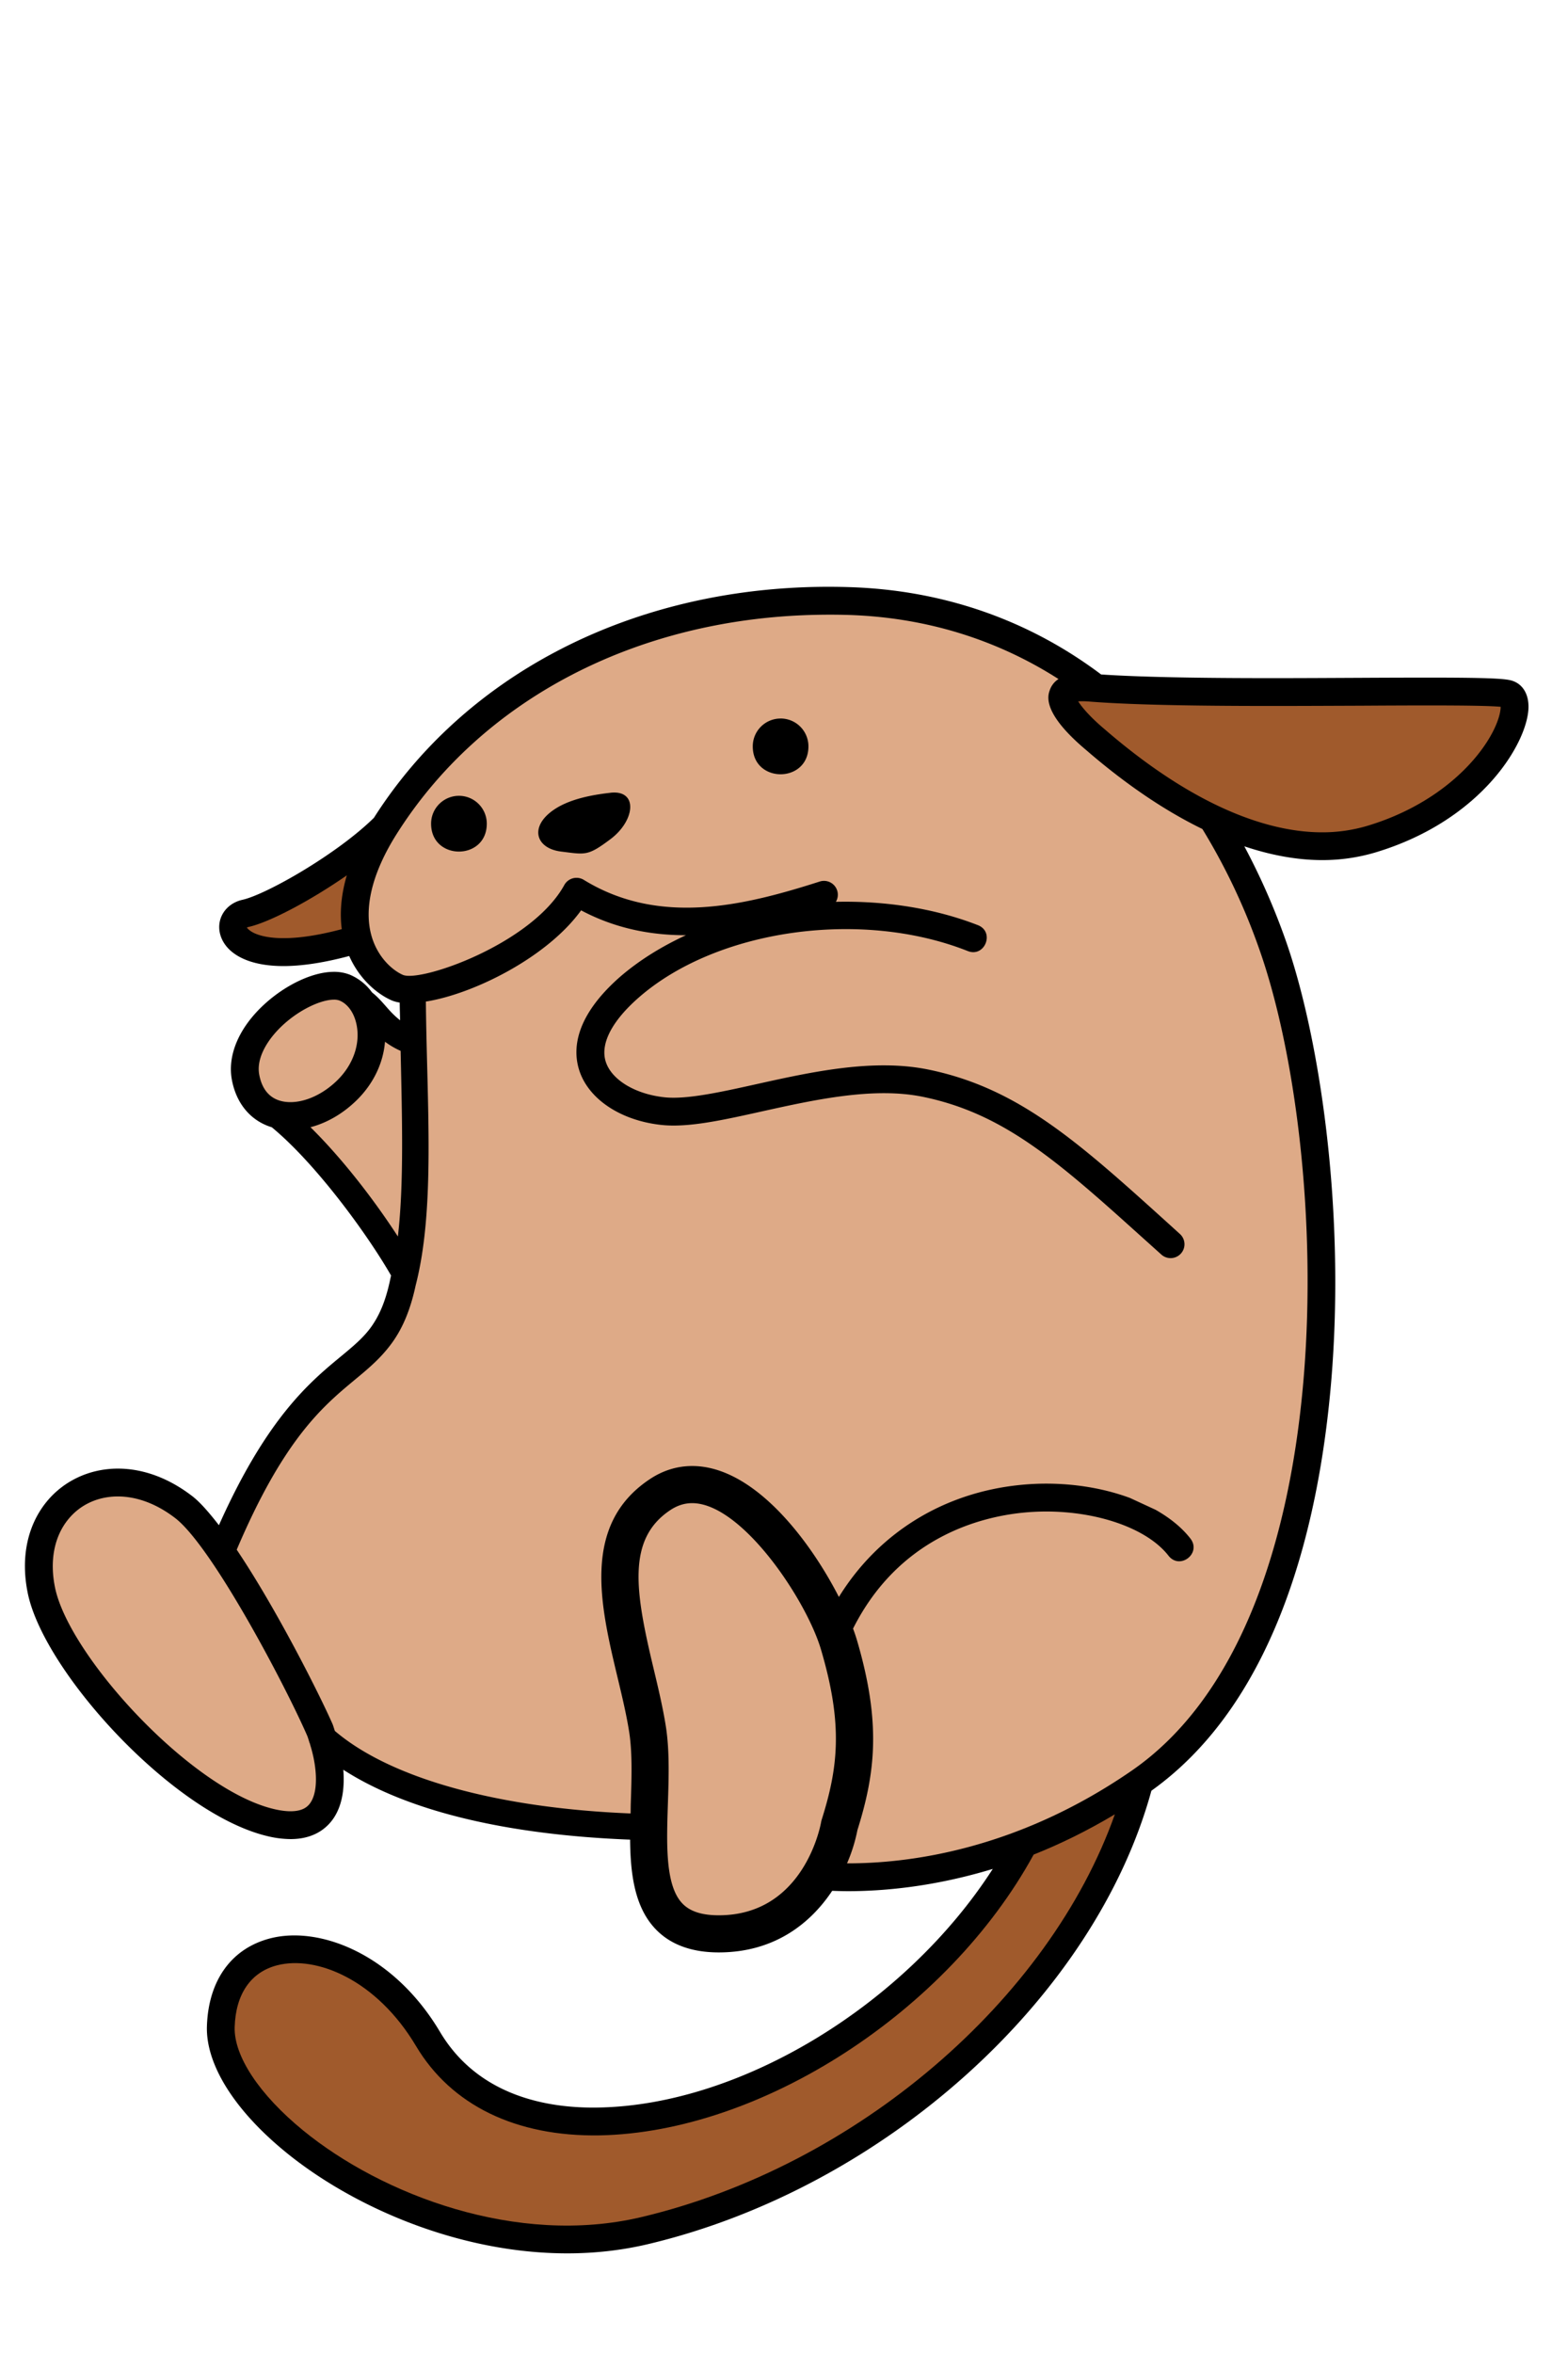 <svg xmlns="http://www.w3.org/2000/svg" xml:space="preserve" width="60" height="90">
    <path class="wapuu_svg_border" d="M31.243 1.12c-7.125.189-13.308 3.427-16.744 8.826-1.41 1.39-4.12 2.934-5.03 3.137-.42.093-.737.377-.85.756-.112.385.01.805.325 1.125.29.292.892.654 2.096.654.648 0 1.471-.107 2.513-.385.391.886 1.066 1.45 1.616 1.694.09.04.198.069.316.088.002.23.01.447.014.677a3.45 3.45 0 0 1-.385-.359c-.209-.225-.408-.487-.688-.707a2.004 2.004 0 0 0-.855-.68 1.637 1.637 0 0 0-.604-.107c-.98 0-2.297.73-3.132 1.734-.642.774-.917 1.627-.772 2.397.173.925.736 1.574 1.527 1.814 1.682 1.386 3.651 4.082 4.565 5.672l-.031.133-.002.012-.002.01c-.178.845-.42 1.373-.713 1.79-1.038 1.472-3.248 1.801-5.84 7.604-.364-.469-.716-.879-1.024-1.115-.893-.687-1.875-1.05-2.843-1.05-1.075 0-2.069.462-2.727 1.268-.743.912-.998 2.157-.719 3.504.623 3.011 5.553 8.417 9.155 9.282.294.074.595.113.898.117.93 0 1.417-.447 1.662-.82.343-.526.407-1.2.358-1.833 2.548 1.646 6.437 2.498 10.974 2.674.011 1.344.183 2.604.987 3.434.564.583 1.372.879 2.404.879 2.135 0 3.515-1.113 4.342-2.356.188.007.387.014.605.014 1.374 0 3.31-.173 5.54-.852-3.33 5.173-9.596 9.023-15.067 9.127-1.962.042-4.622-.434-6.086-2.894-1.777-2.988-4.614-4.062-6.496-3.576-1.483.382-2.365 1.606-2.422 3.357-.047 1.46 1.05 3.214 3.01 4.815 2.576 2.105 6.637 3.876 10.779 3.876 1.028 0 2.061-.11 3.078-.35 9.033-2.137 17.102-9.413 19.273-17.345 2.443-1.744 4.054-4.35 5.108-7.174 1.055-2.824 1.552-5.865 1.773-8.482.56-6.671-.476-13.295-1.752-16.899a25.873 25.873 0 0 0-1.572-3.568c1.186.398 2.187.527 2.973.527a7.1 7.1 0 0 0 2.039-.292c4.155-1.246 5.891-4.317 5.861-5.608-.01-.51-.266-.873-.68-.976-.257-.064-.869-.104-3.125-.104-.781 0-1.673.003-2.62.008-1.073.005-2.218.012-3.362.012-1.96 0-4.71-.016-6.566-.14-2.753-2.071-6.024-3.232-9.647-3.341-.483-.015-.96-.016-1.435-.004Z"
          style="display:inline;color:#000;opacity:1;fill:#000;-inkscape-stroke:none" transform="translate(-.19 21.333)"/>
    <path class="wapuu_svg_body" d="M31.276 2.187c.453-.012.91-.013 1.371.001 2.966.09 5.682.939 8.047 2.452a.82.82 0 0 0-.33.414c-.08.219-.32.88 1.426 2.334l.127.11c1.578 1.343 3.01 2.258 4.283 2.878a24.013 24.013 0 0 1 2.174 4.588c2.712 7.66 3.447 25.701-4.89 31.437-4.4 3.03-8.539 3.544-10.882 3.537A6.18 6.18 0 0 0 33 48.665c.69-2.198.906-4.095-.006-7.22a6.004 6.004 0 0 0-.162-.485c1.74-3.456 4.81-4.264 6.496-4.434 2.315-.233 4.658.46 5.578 1.65.437.547 1.261-.092.842-.652-.33-.427-.791-.799-1.34-1.109l-.98-.453c-1.227-.454-2.716-.648-4.208-.496-2.946.298-5.422 1.844-6.93 4.283-1.107-2.162-3.252-5.008-5.613-5.008-.575 0-1.124.17-1.627.506-2.627 1.75-1.88 4.863-1.222 7.61.176.735.341 1.43.441 2.08.12.787.09 1.746.059 2.673-.005.14-.004.28-.008.42-5.029-.202-9.165-1.32-11.316-3.156-.03-.082-.062-.2-.088-.26-.46-1.051-2.12-4.37-3.668-6.672 2.619-6.16 4.597-6.006 5.978-7.962.377-.536.67-1.217.87-2.15.755-2.928.43-6.91.39-10.854 1.83-.29 4.645-1.693 5.94-3.489 1.296.688 2.647.953 4.013.951-.925.427-1.784.954-2.527 1.596-1.74 1.53-1.808 2.784-1.559 3.565.353 1.11 1.592 1.932 3.156 2.097 1.018.107 2.327-.183 3.842-.52 2-.442 4.267-.947 6.166-.554 2.825.584 4.79 2.154 7.639 4.707l1.48 1.33a.53.53 0 0 0 .696-.8l-.42-.381c-3.455-3.123-5.738-5.185-9.178-5.897-2.123-.44-4.508.09-6.611.557-1.365.303-2.654.588-3.5.5-1.127-.12-2.032-.667-2.254-1.362-.216-.677.227-1.543 1.248-2.441 2.977-2.618 8.506-3.407 12.59-1.797.669.28 1.07-.74.388-.99-1.636-.636-3.52-.93-5.42-.887a.53.53 0 0 0-.62-.775c-2.84.908-6.113 1.726-9.026-.065a.534.534 0 0 0-.746.198c-1.24 2.255-5.51 3.734-6.18 3.435-.397-.176-.944-.658-1.183-1.443-.327-1.077-.001-2.439.943-3.936 3.237-5.132 9.118-8.208 15.914-8.388z"
          style="display:inline;color:#000;opacity:1;fill:#deaa87;-inkscape-stroke:none" transform="translate(-.19 21.333)"/>
    <path class="wapuu_svg_tail" d="M42.85 48.063c-2.515 7.108-9.9 13.46-18.123 15.407-4.755 1.126-9.924-.853-12.937-3.315-1.675-1.369-2.656-2.849-2.62-3.957.04-1.264.619-2.101 1.624-2.36 1.5-.386 3.806.55 5.316 3.089 1.346 2.262 3.822 3.468 7.02 3.416 6.191-.117 13.328-4.733 16.613-10.74 1-.396 2.043-.904 3.107-1.54z"
          style="display:inline;color:#000;opacity:1;fill:#a05a2c;-inkscape-stroke:none" transform="translate(-.19 21.333)"/>
    <path class="wapuu_svg_foot" d="M4.7 35.905c-.764 0-1.439.31-1.899.875-.538.66-.717 1.59-.504 2.617.543 2.621 5.203 7.704 8.36 8.461.24.058.46.088.65.088.492 0 .675-.193.77-.338.334-.511.206-1.526-.032-2.246.018.017.04.032.057.05l-.06-.061c-.035-.105-.065-.223-.104-.311-.875-1.996-3.643-7.23-5.043-8.307-.705-.543-1.464-.828-2.195-.828zm21.976.256c-.294 0-.57.088-.84.268-1.677 1.118-1.336 3.138-.628 6.095.175.731.354 1.49.464 2.196.141.918.108 1.944.075 2.937-.051 1.54-.106 3.134.558 3.82.291.302.745.448 1.387.448 3.246 0 3.89-3.408 3.916-3.553a.665.665 0 0 1 .021-.092c.633-2.003.82-3.625-.003-6.449-.528-1.897-3.035-5.67-4.95-5.67z"
          style="display:inline;color:#000;opacity:1;fill:#deaa87;-inkscape-stroke:none" transform="translate(-.19 21.333)"/>
    <path class="wapuu_svg_arm" d="M12.967 16.903c-.573 0-1.62.516-2.312 1.35-.253.305-.66.906-.545 1.52.163.867.74 1.05 1.193 1.05.598 0 1.277-.32 1.813-.855.598-.598.866-1.388.717-2.112-.092-.45-.338-.794-.657-.921a.574.574 0 0 0-.209-.032zm1.955 1.61c-.065.798-.43 1.583-1.054 2.207-.53.53-1.158.895-1.797 1.062 1.254 1.235 2.475 2.839 3.344 4.18.235-2.015.161-4.524.105-7.1a3.103 3.103 0 0 1-.598-.35z"
          style="display:inline;color:#000;opacity:1;fill:#deaa87;-inkscape-stroke:none" transform="translate(-.19 21.333)"/>
    <path class="wapuu_svg_ear" d="M41.622 5.49c-.069-.001-.128 0-.174.003.139.227.48.623 1.023 1.076l.137.118c3.7 3.153 6.485 3.816 8.17 3.816a6.023 6.023 0 0 0 1.732-.248c2.6-.78 4.196-2.39 4.823-3.637.233-.465.28-.772.28-.916-.352-.036-1.271-.053-2.74-.053-.78 0-1.67.004-2.615.01-1.075.004-2.223.01-3.369.01-2.12 0-5.155-.018-7.039-.17a3.347 3.347 0 0 0-.228-.01zm-28.16 6.657c-1.392.968-2.96 1.797-3.76 1.975-.05.011-.067.027-.067.027.004-.003.037.057.155.137.216.146 1.096.556 3.478-.08-.073-.553-.047-1.24.193-2.059z"
          style="display:inline;color:#000;opacity:1;fill:#a05a2c;-inkscape-stroke:none" transform="translate(-.19 21.333)"/>
    <path class="wapuu_svg_face" d="M17.753 9.106c-.59 0-1.068.478-1.067 1.067 0 1.421 2.13 1.421 2.131 0 0-.589-.476-1.066-1.064-1.067ZM30.06 6.15c-.59 0-1.066.477-1.065 1.066-.001 1.421 2.13 1.421 2.13 0a1.065 1.065 0 0 0-1.066-1.067zm-6.509 2.84c-1.065.118-1.775.353-2.25.708-.847.635-.59 1.421.356 1.54.947.117 1.02.179 1.894-.475.946-.71 1.065-1.892 0-1.774z"
          style="display:inline;color:#000;opacity:1;fill:#000;-inkscape-stroke:none" transform="translate(-.19 21.333)"/>
</svg>